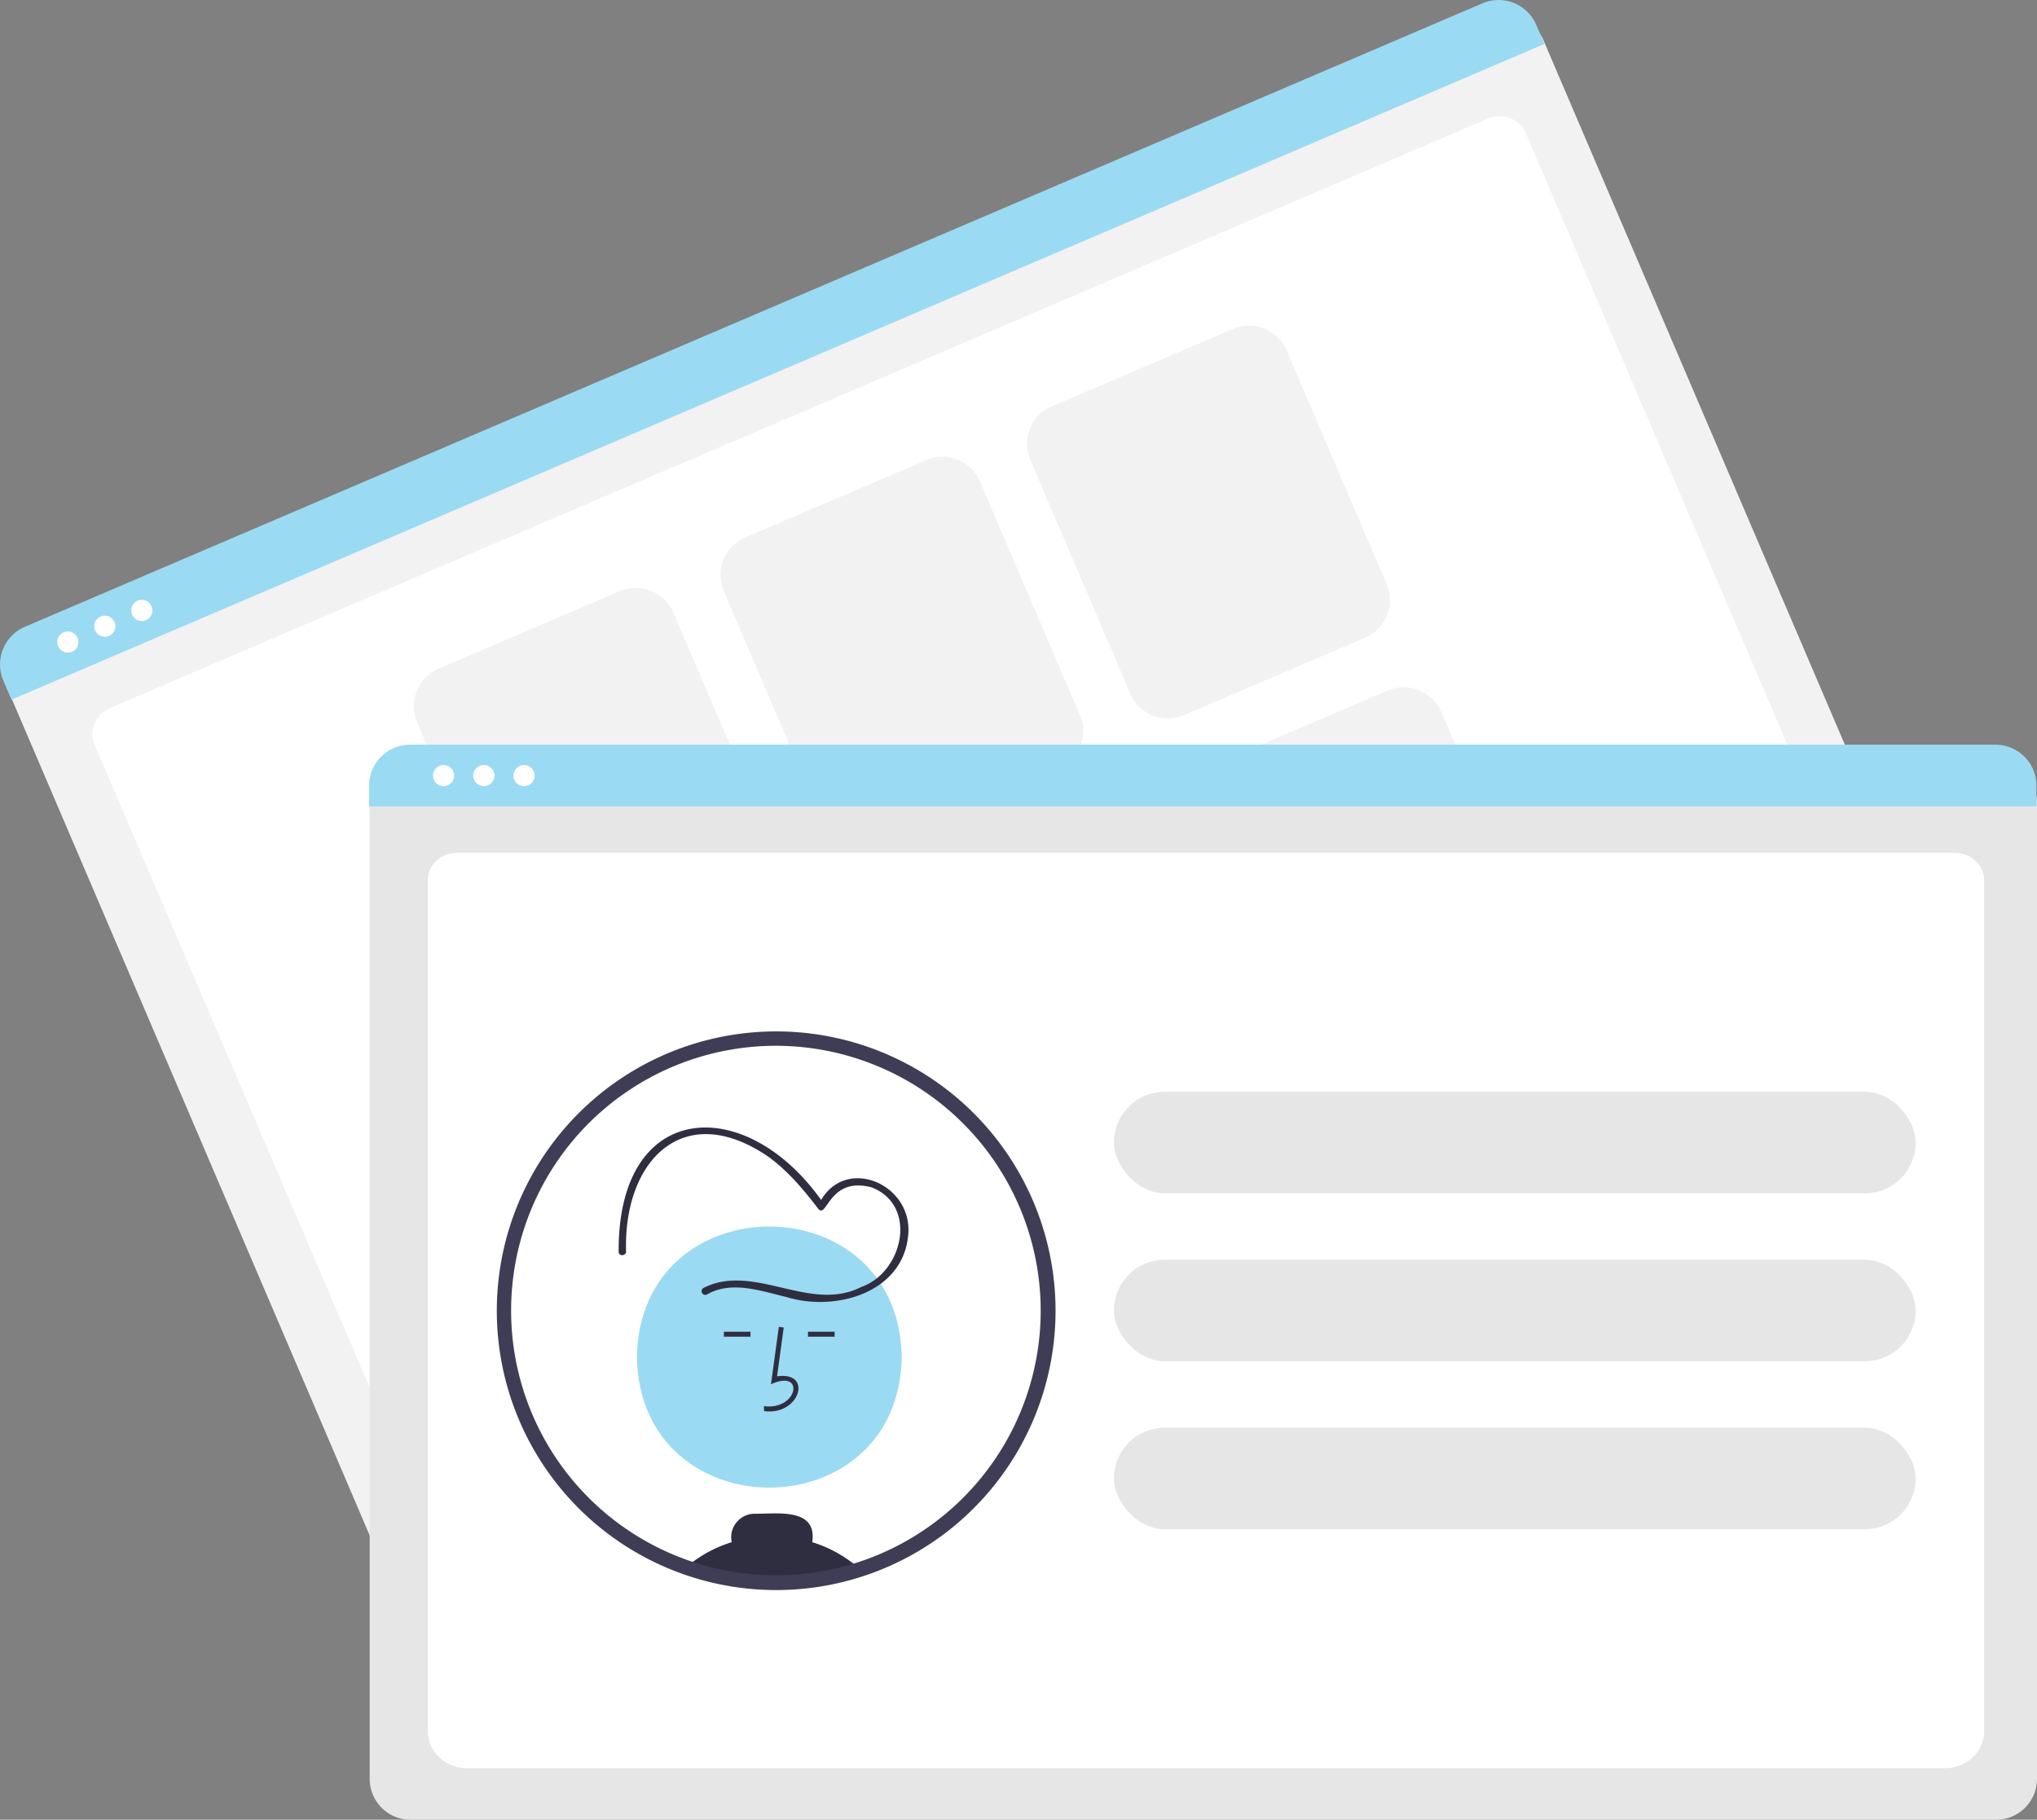<svg xmlns="http://www.w3.org/2000/svg" data-name="Layer 1" width="823.24" height="735.54"
     viewBox="0 0 823.24 735.54" xmlns:xlink="http://www.w3.org/1999/xlink">
    <rect x="0" y="0" width="823.24" height="735.54" fill="#808080" stroke="none"/>
    <path d="M958.693,482.973,369.509,735.036a16.519,16.519,0,0,1-21.66-8.68L192.422,363.053a12.102,12.102,0,0,1,6.359-15.869l597.105-255.452a12.311,12.311,0,0,1,16.143,6.469L967.373,461.313A16.519,16.519,0,0,1,958.693,482.973Z"
          transform="translate(-188.38 -82.23)" fill="#f2f2f2"/>
    <path d="M931.449,471.969,382.345,706.886c-8.049,3.444-17.221.113-20.446-7.425L226.551,383.092c-2.391-5.59.515-12.214,6.48-14.766L789.517,130.252c6.064-2.594,12.974-.082,15.405,5.601L940.199,452.055C943.424,459.592,939.499,468.526,931.449,471.969Z"
          transform="translate(-188.38 -82.23)" fill="#fff"/>
    <path d="M812.544,99.991,193.017,365.034l-3.304-7.723a16.574,16.574,0,0,1,8.716-21.729L787.505,83.565a16.574,16.574,0,0,1,21.735,8.702Z"
          transform="translate(-188.38 -82.23)" fill="#9BDAF3"/>
    <circle cx="27.41" cy="259.52" r="4.283" fill="#fff"/>
    <circle cx="42.358" cy="253.125" r="4.283" fill="#fff"/>
    <circle cx="57.306" cy="246.73" r="4.283" fill="#fff"/>
    <path d="M492.268,446.007l-73.229,31.329a16.519,16.519,0,0,1-21.66-8.68l-40.423-94.488a16.519,16.519,0,0,1,8.68-21.66l73.229-31.329a16.519,16.519,0,0,1,21.66,8.68L500.948,424.347A16.519,16.519,0,0,1,492.268,446.007Z"
          transform="translate(-188.38 -82.23)" fill="#f2f2f2"/>
    <path d="M616.177,392.997l-73.229,31.329a16.519,16.519,0,0,1-21.66-8.68l-40.423-94.488a16.519,16.519,0,0,1,8.68-21.66l73.229-31.329a16.519,16.519,0,0,1,21.66,8.68l40.423,94.488A16.519,16.519,0,0,1,616.177,392.997Z"
          transform="translate(-188.38 -82.23)" fill="#f2f2f2"/>
    <path d="M740.085,339.987l-73.229,31.329a16.519,16.519,0,0,1-21.66-8.68l-40.423-94.488a16.519,16.519,0,0,1,8.68-21.66l73.229-31.329a16.519,16.519,0,0,1,21.66,8.68l40.423,94.488A16.519,16.519,0,0,1,740.085,339.987Z"
          transform="translate(-188.38 -82.23)" fill="#f2f2f2"/>
    <path d="M554.808,592.191l-73.229,31.329a16.519,16.519,0,0,1-21.66-8.68l-40.423-94.488a16.519,16.519,0,0,1,8.68-21.66l73.229-31.329a16.519,16.519,0,0,1,21.66,8.68L563.488,570.531A16.519,16.519,0,0,1,554.808,592.191Z"
          transform="translate(-188.38 -82.23)" fill="#f2f2f2"/>
    <path d="M678.717,539.181l-73.229,31.329a16.519,16.519,0,0,1-21.66-8.68l-40.423-94.488a16.519,16.519,0,0,1,8.68-21.66L625.313,414.353a16.519,16.519,0,0,1,21.66,8.68l40.423,94.488A16.519,16.519,0,0,1,678.717,539.181Z"
          transform="translate(-188.38 -82.23)" fill="#f2f2f2"/>
    <path d="M802.625,486.171l-73.229,31.329a16.519,16.519,0,0,1-21.66-8.68l-40.423-94.488a16.519,16.519,0,0,1,8.68-21.66l73.229-31.329a16.519,16.519,0,0,1,21.66,8.68l40.423,94.488A16.519,16.519,0,0,1,802.625,486.171Z"
          transform="translate(-188.38 -82.23)" fill="#f2f2f2"/>
    <path d="M995.12,817.77H354.281a16.519,16.519,0,0,1-16.5-16.5V406.116a12.102,12.102,0,0,1,12.088-12.088H999.323a12.311,12.311,0,0,1,12.297,12.297V801.27A16.519,16.519,0,0,1,995.12,817.77Z"
          transform="translate(-188.38 -82.23)" fill="#e6e6e6"/>
    <path d="M974.4,796.938H377.155c-8.755,0-15.878-6.67-15.878-14.868v-344.105c0-6.08,5.278-11.027,11.766-11.027H978.317c6.595,0,11.961,5.028,11.961,11.209V782.07C990.278,790.268,983.155,796.938,974.4,796.938Z"
          transform="translate(-188.38 -82.23)" fill="#fff"/>
    <path d="M1011.39,408.173H337.55v-8.4a16.574,16.574,0,0,1,16.56-16.55H994.83A16.574,16.574,0,0,1,1011.39,399.772Z"
          transform="translate(-188.38 -82.23)" fill="#9BDAF3"/>
    <circle cx="179.265" cy="313.493" r="4.283" fill="#fff"/>
    <circle cx="195.524" cy="313.493" r="4.283" fill="#fff"/>
    <circle cx="211.782" cy="313.493" r="4.283" fill="#fff"/>
    <rect x="450.203" y="441.306" width="324" height="41.028" rx="20.514" fill="#e6e6e6"/>
    <rect x="450.203" y="509.194" width="324" height="41.028" rx="20.514" fill="#e6e6e6"/>
    <rect x="450.203" y="577.083" width="324" height="41.028" rx="20.514" fill="#e6e6e6"/>
    <path d="M611.972,611.938a110,110,0,1,1-110-110A110.035,110.035,0,0,1,611.972,611.938Z"
          transform="translate(-188.38 -82.23)" fill="#fff"/>
    <path d="M552.812,630.76c-1.201,70.351-105.847,70.34-107.038-.002C446.976,560.409,551.621,560.42,552.812,630.76Z"
          transform="translate(-188.38 -82.23)" fill="#9BDAF3"/>
    <path d="M497.169,652.596l-.056-2c13.784,1.84,16.753-15.243,2.852-8.856l3.173-23.19,1.981.271-2.699,19.727C517.057,636.368,511.643,654.595,497.169,652.596Z"
          transform="translate(-188.38 -82.23)" fill="#2f2e41"/>
    <rect x="326.539" y="538.292" width="10.771" height="2" fill="#2f2e41"/>
    <rect x="292.539" y="538.292" width="10.771" height="2" fill="#2f2e41"/>
    <path d="M516.642,705.588c2.1-14.17-14.49-11.37-23.27-11.51a9.518,9.518,0,0,0-9.28,11.5,52.038,52.038,0,0,0-18.49,10.2,110.476,110.476,0,0,0,70.43.78A51.771,51.771,0,0,0,516.642,705.588Z"
          transform="translate(-188.38 -82.23)" fill="#2f2e41"/>
    <path d="M474.132,605.447c9.918-5.732,21.946-1.335,32.192,1.07,19.438,5.976,46.697-1.507,49.061-24.662,2.46-21.535-26.999-33.537-36.415-12.104l2.742-.358c-30.537-45.382-83.655-43.661-83.305,18.731-.113,1.927,2.887,1.921,2.999-.001-1.124-36.767,23.209-61.9,57.605-38.272,7.872,5.743,14.241,13.35,20.11,21.056,3.582,4.014,4.361-13.274,21.506-8.746,18.869,7.31,12.712,34.328-4.153,40.26-20.838,10.646-43.407-9.995-63.855.435a1.502,1.502,0,0,0,1.514,2.592Z"
          transform="translate(-188.38 -82.23)" fill="#2f2e41"/>
    <path d="M501.972,724.938a112.905,112.905,0,1,1,34.988-5.527A112.727,112.727,0,0,1,501.972,724.938Zm0-220a107.015,107.015,0,1,0,107,107A107.121,107.121,0,0,0,501.972,504.938Z"
          transform="translate(-188.38 -82.23)" fill="#3f3d56"/>
</svg>